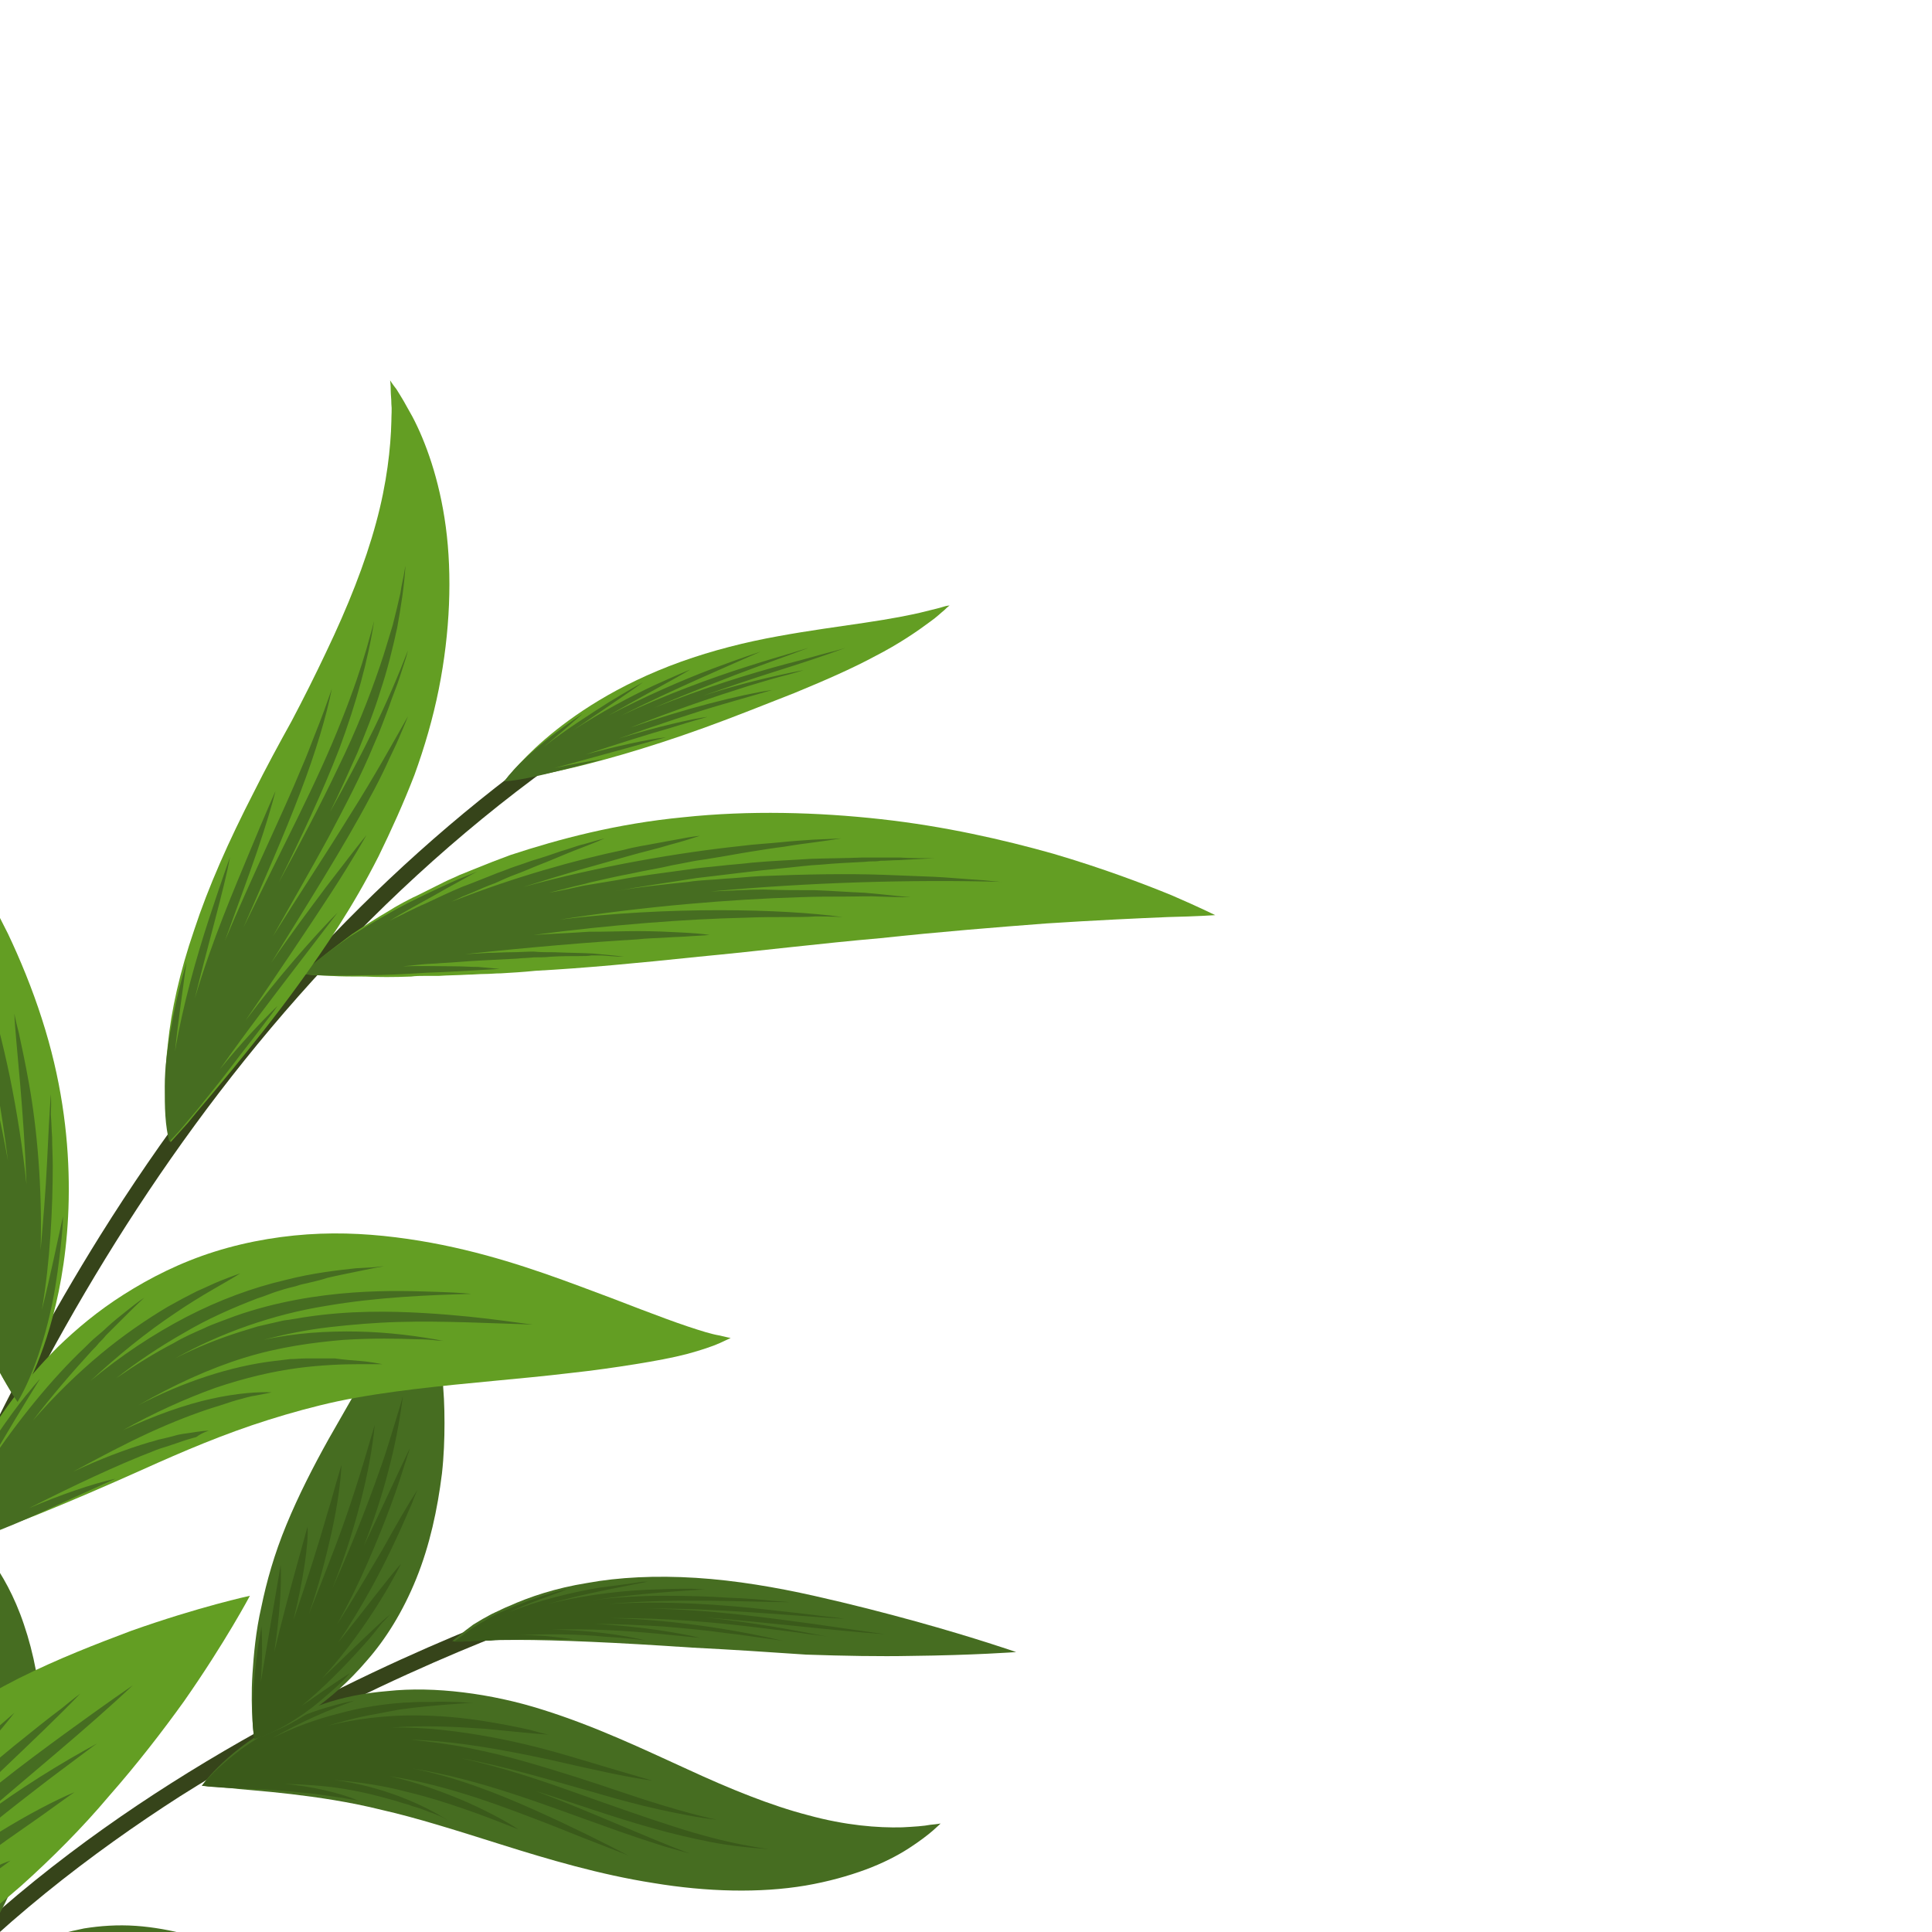 <svg xmlns="http://www.w3.org/2000/svg" xmlns:xlink="http://www.w3.org/1999/xlink" width="500" zoomAndPan="magnify" viewBox="0 0 375 375" height="500" preserveAspectRatio="xMidYMid meet" version="1.0"><defs><clipPath id="2819cea87e"><path d="M 32 73.824 L 88 73.824 L 88 222 L 32 222 Z M 32 73.824 " clip-rule="nonzero"/></clipPath></defs><path fill="#36441a" d="M -49.773 454.637 L -52.879 454.016 C -43.438 403.98 -0.82 367.723 33.227 346.117 C 70.004 322.773 105.164 310.98 105.539 310.855 L 106.531 313.836 C 106.16 313.961 71.371 325.633 34.84 348.727 C 1.418 370.207 -40.578 405.84 -49.773 454.637 Z M -49.773 454.637 " fill-opacity="1" fill-rule="nonzero"/><path fill="#466d21" d="M 134.238 319.797 C 126.91 319.297 120.449 318.926 114.73 318.676 C 109.141 318.43 104.297 318.305 100.32 318.305 C 99.324 318.305 98.332 318.305 97.461 318.305 C 96.594 318.305 95.723 318.305 94.977 318.43 C 94.23 318.43 93.484 318.43 92.863 318.43 C 92.242 318.43 91.621 318.43 91.125 318.555 C 89.012 318.68 87.77 318.555 87.77 318.555 C 87.77 318.555 88.641 317.809 90.379 316.441 C 90.875 316.07 91.375 315.699 91.871 315.324 C 92.492 314.953 93.113 314.582 93.734 314.207 C 94.48 313.836 95.227 313.34 96.094 312.965 C 96.965 312.594 97.836 312.098 98.828 311.723 C 102.68 309.984 107.773 308.246 113.988 307.254 C 120.074 306.137 127.281 305.766 135.109 306.262 C 142.938 306.758 150.766 308.125 157.973 309.738 C 165.176 311.352 171.887 313.09 177.727 314.703 C 189.406 317.934 197.234 320.664 197.234 320.664 C 197.234 320.664 188.91 321.285 176.855 321.41 C 170.77 321.535 163.812 321.41 156.48 321.16 C 149.273 320.664 141.695 320.168 134.238 319.797 Z M 134.238 319.797 " fill-opacity="1" fill-rule="nonzero"/><path fill="#3a5a1a" d="M 125.418 318.43 C 121.441 317.438 114.109 316.32 106.906 316.32 C 114.73 316.07 121.938 316.566 127.281 317.062 C 129.891 317.312 132.129 317.559 133.617 317.684 C 135.109 317.809 135.98 317.934 135.98 317.934 C 132.5 317.062 124.051 315.574 115.23 315.199 C 119.828 315.199 124.422 315.449 128.773 315.699 C 133.121 316.07 137.098 316.441 140.574 316.938 C 144.055 317.312 146.914 317.809 149.023 318.059 C 151.012 318.305 152.254 318.555 152.254 318.555 C 145.172 316.816 131.504 314.332 118.582 314.082 C 128.898 313.961 139.457 314.953 147.41 315.945 C 151.387 316.441 154.742 316.816 156.977 317.188 C 159.336 317.438 160.703 317.684 160.703 317.684 C 153.746 316.32 145.547 314.828 136.973 313.961 C 148.652 314.828 160.828 316.441 171.762 317.188 C 171.762 317.188 166.297 316.441 157.848 315.199 C 149.398 314.082 137.719 312.344 125.543 312.223 C 138.836 312.098 153.125 313.586 163.934 314.207 C 163.934 314.207 162.445 313.961 159.836 313.711 C 157.227 313.34 153.621 312.965 149.273 312.469 C 140.574 311.477 129.02 310.605 117.84 311.352 C 131.258 310.109 145.793 310.98 153.25 310.98 C 153.25 310.98 152.008 310.855 150.02 310.73 C 147.906 310.484 144.926 310.234 141.32 310.109 C 137.719 309.863 133.492 309.738 129.02 309.738 C 124.547 309.738 119.703 309.984 114.98 310.605 C 124.176 309.242 133.121 308.746 136.848 308.496 C 136.848 308.496 135.98 308.496 134.363 308.371 C 132.75 308.371 130.512 308.371 127.652 308.496 C 122.062 308.621 114.234 309.367 106.285 311.352 C 113.613 309.242 121.441 307.875 125.668 307.008 C 125.668 307.008 125.418 307.008 125.043 307.008 C 124.672 307.008 123.926 307.129 123.18 307.254 C 121.566 307.504 119.328 307.75 116.598 308.125 C 111.254 308.992 104.543 310.605 98.703 312.965 C 100.566 312.098 102.68 311.227 104.668 310.484 C 106.656 309.738 108.52 309.117 110.012 308.496 C 110.012 308.496 109.762 308.496 109.266 308.621 C 108.77 308.746 108.148 308.867 107.402 309.117 C 106.656 309.367 105.66 309.613 104.668 309.984 C 103.676 310.359 102.43 310.73 101.312 311.227 C 100.07 311.602 98.953 312.223 97.711 312.719 C 96.469 313.215 95.227 313.836 94.105 314.582 C 91.746 315.82 89.758 317.438 88.145 318.676 C 90.254 318.676 92.617 318.43 95.227 318.43 C 96.469 318.305 97.711 318.305 99.078 318.305 C 100.32 318.305 101.562 318.18 102.805 318.18 C 103.922 318.18 105.039 318.18 106.16 318.18 C 107.152 318.18 108.023 318.18 108.891 318.18 C 109.637 318.18 110.258 318.18 110.633 318.18 C 111.004 318.18 111.254 318.18 111.254 318.18 C 109.762 317.934 108.023 317.809 106.035 317.559 C 104.172 317.438 102.059 317.312 100.07 317.438 C 106.035 317.062 112.496 317.188 117.465 317.684 C 121.938 317.934 125.418 318.43 125.418 318.43 Z M 125.418 318.43 " fill-opacity="1" fill-rule="nonzero"/><path fill="#466d21" d="M 97.336 358.039 C 88.266 355.184 80.812 352.824 74.227 351.332 C 67.766 349.719 61.68 348.852 56.461 348.23 C 51.242 347.609 46.891 347.359 43.91 346.988 C 42.418 346.863 41.301 346.738 40.43 346.738 C 39.688 346.613 39.188 346.613 39.188 346.613 C 39.188 346.613 39.438 346.242 39.934 345.621 C 40.43 345 41.176 344.133 42.297 343.016 C 44.531 340.777 48.012 337.801 53.352 334.82 C 55.961 333.328 59.191 331.965 62.797 330.723 C 66.398 329.48 70.625 328.609 75.223 328.238 C 79.816 327.742 84.789 327.867 89.883 328.488 C 94.977 329.109 100.195 330.227 105.289 331.84 C 115.602 335.066 124.922 339.539 133.371 343.387 C 141.695 347.234 149.645 350.465 156.852 352.328 C 164.059 354.312 170.395 354.809 175.117 354.684 C 177.477 354.562 179.34 354.438 180.586 354.188 C 181.949 354.066 182.57 353.941 182.57 353.941 C 182.57 353.941 182.074 354.438 181.082 355.305 C 180.086 356.176 178.473 357.418 176.359 358.781 C 174.246 360.148 171.391 361.637 168.035 362.879 C 164.68 364.121 160.703 365.238 156.355 365.984 C 147.535 367.473 137.223 367.227 126.785 365.488 C 116.473 363.875 106.406 360.895 97.336 358.039 Z M 97.336 358.039 " fill-opacity="1" fill-rule="nonzero"/><path fill="#3a5a1a" d="M 86.902 353.32 C 82.551 350.465 74.102 346.613 64.785 345.496 C 69.754 345.871 74.477 346.613 78.699 347.73 C 82.926 348.727 86.777 349.969 90.008 351.086 C 93.238 352.203 95.848 353.195 97.711 353.941 C 99.574 354.684 100.566 355.059 100.566 355.059 C 98.578 353.691 95.102 351.828 90.754 349.844 C 86.402 347.98 81.184 345.992 75.594 344.754 C 87.148 346.492 98.457 350.961 107.152 354.312 C 111.5 356.051 115.23 357.543 117.84 358.535 C 120.449 359.527 121.938 360.148 121.938 360.148 C 117.465 357.789 111.004 354.562 103.797 351.332 C 96.594 348.105 88.391 344.875 80.066 343.262 C 93.363 345.371 106.406 350.586 116.598 354.188 C 121.691 356.051 125.914 357.418 129.02 358.41 C 132.129 359.281 133.867 359.777 133.867 359.777 C 124.672 356.301 114.484 351.582 103.922 347.609 C 111.379 349.969 118.957 352.699 126.535 354.809 C 130.387 355.926 134.238 356.797 137.965 357.543 C 141.82 358.285 145.547 358.66 149.148 358.906 C 149.148 358.906 147.285 358.66 144.055 358.039 C 140.824 357.418 136.227 356.301 130.883 354.562 C 125.418 352.824 119.082 350.586 112.121 348.105 C 105.164 345.621 97.586 343.016 89.508 341.277 C 98.332 342.891 107.152 345.621 115.602 347.98 C 119.828 349.223 123.926 350.34 127.902 351.207 C 131.879 352.078 135.605 352.824 139.086 353.195 C 139.086 353.195 137.223 352.824 133.992 351.953 C 130.762 351.086 126.164 349.719 120.695 347.855 C 115.23 345.992 108.77 343.883 101.809 341.895 C 98.332 340.902 94.727 340.035 91 339.289 C 87.273 338.543 83.422 338.047 79.695 337.676 C 88.887 337.922 98.332 339.785 106.531 341.523 C 114.73 343.387 121.812 345 126.66 345.621 C 126.66 345.621 120.57 343.883 111.5 341.152 C 106.906 339.785 101.438 338.297 95.348 337.18 C 89.262 336.062 82.676 335.191 75.965 335.316 C 82.426 334.82 88.887 335.191 94.23 335.562 C 99.574 336.062 103.922 336.559 106.406 336.68 C 106.406 336.68 105.164 336.434 103.051 335.812 C 100.941 335.316 97.836 334.695 93.984 334.074 C 90.129 333.453 85.41 332.957 80.191 332.957 C 74.973 332.957 69.258 333.578 63.664 334.941 C 66.273 334.199 68.883 333.453 71.492 332.957 C 72.859 332.707 74.102 332.461 75.469 332.211 C 76.09 332.086 76.711 331.965 77.457 331.84 C 78.078 331.715 78.699 331.715 79.32 331.59 C 84.293 330.969 88.766 330.723 91.871 330.473 C 91.871 330.473 91.496 330.473 90.875 330.473 C 90.254 330.473 89.387 330.348 88.145 330.348 C 87.023 330.348 85.535 330.227 83.918 330.348 C 83.172 330.348 82.305 330.348 81.434 330.348 C 80.562 330.348 79.57 330.473 78.574 330.473 C 74.723 330.723 70.25 331.344 65.777 332.586 C 61.305 333.703 56.957 335.316 52.98 337.301 C 55.59 335.812 58.324 334.445 61.055 333.203 C 63.789 331.965 66.398 330.969 68.762 330.102 C 68.762 330.102 67.27 330.348 65.031 330.969 C 62.672 331.59 59.566 332.586 56.336 334.074 C 53.105 335.562 49.625 337.426 46.645 339.66 C 43.66 341.895 41.051 344.254 39.188 346.613 C 42.172 346.988 45.527 347.113 49.004 347.234 C 52.484 347.359 55.84 347.609 58.945 347.98 C 62.051 348.23 64.66 348.727 66.523 348.973 C 68.387 349.348 69.504 349.469 69.504 349.469 C 65.902 347.98 60.559 346.738 55.219 346.242 C 59.191 346.367 63.168 346.613 66.895 347.234 C 70.625 347.855 73.977 348.727 76.961 349.594 C 77.707 349.844 78.453 350.09 79.074 350.215 C 79.695 350.465 80.441 350.711 80.938 350.836 C 82.18 351.207 83.172 351.707 84.043 351.953 C 84.914 352.328 85.656 352.574 86.031 352.824 C 86.652 353.195 86.902 353.32 86.902 353.32 Z M 86.902 353.32 " fill-opacity="1" fill-rule="nonzero"/><path fill="#466d21" d="M 80.812 306.387 C 78.203 312.844 74.848 318.18 71.246 322.277 C 67.641 326.5 64.039 329.605 60.809 331.84 C 57.578 334.074 54.719 335.441 52.609 336.309 C 50.621 337.18 49.379 337.426 49.379 337.426 C 49.379 337.426 49.129 336.184 49.004 333.949 C 48.879 331.84 48.758 328.609 49.004 324.887 C 49.254 321.16 49.625 316.691 50.742 311.848 C 51.738 307.008 53.23 301.668 55.59 295.957 C 57.949 290.242 60.809 284.656 63.789 279.316 C 65.281 276.711 66.773 274.102 68.262 271.496 C 69.754 269.012 71.121 266.777 72.363 264.668 C 74.848 260.57 76.34 256.844 76.961 253.863 C 77.207 252.375 77.332 251.133 77.332 250.262 C 77.332 249.395 77.332 248.898 77.332 248.898 C 77.332 248.898 77.707 249.145 78.453 249.766 C 79.074 250.387 80.066 251.379 81.062 252.871 C 82.055 254.359 83.172 256.348 83.918 258.707 C 84.789 261.066 85.41 263.922 85.781 266.902 C 86.156 269.883 86.277 273.109 86.277 276.215 C 86.277 279.316 86.156 282.672 85.781 286.023 C 84.914 292.977 83.422 299.93 80.812 306.387 Z M 80.812 306.387 " fill-opacity="1" fill-rule="nonzero"/><path fill="#3a5a1a" d="M 75.719 313.34 C 72.613 315.945 67.516 321.035 62.547 325.754 C 67.395 320.418 71.246 314.828 73.855 310.605 C 76.465 306.387 77.832 303.531 77.832 303.531 C 75.469 306.137 70.746 312.469 65.652 318.801 C 70.25 311.973 74.227 304.523 76.836 298.812 C 78.203 295.957 79.195 293.473 79.941 291.859 C 80.562 290.121 81.062 289.125 81.062 289.125 C 79.195 291.98 76.836 296.078 74.227 300.797 C 71.492 305.391 68.512 310.484 65.406 315.324 C 67.641 311.352 69.629 307.254 71.371 303.281 C 73.109 299.309 74.602 295.582 75.844 292.23 C 77.086 288.879 77.953 286.148 78.574 284.16 C 78.949 283.168 79.074 282.422 79.32 281.926 C 79.445 281.43 79.57 281.055 79.57 281.055 C 76.836 286.766 73.855 293.348 70.625 300.055 C 74.352 290.617 77.086 280.312 78.203 270.875 C 78.203 270.875 77.953 271.992 77.332 273.977 C 76.711 275.965 75.844 278.945 74.723 282.422 C 72.363 289.375 68.883 298.688 64.535 308.246 C 68.762 297.695 71.867 285.773 72.734 276.586 C 72.734 276.586 72.363 277.828 71.742 279.938 C 71.121 282.051 70.25 285.027 69.133 288.504 C 68.016 291.98 66.648 296.078 65.031 300.301 C 63.418 304.523 61.68 308.992 59.938 313.34 C 61.801 308 63.293 302.289 64.41 297.195 C 65.531 292.105 66.152 287.512 66.273 284.285 C 66.273 284.285 66.027 285.277 65.531 286.891 C 65.031 288.504 64.41 290.988 63.543 293.719 C 61.926 299.434 59.566 306.883 56.957 314.457 C 58.82 306.883 59.938 299.555 59.691 296.328 C 59.691 296.328 58.945 299.059 57.703 303.531 C 56.461 308 54.844 313.961 53.23 320.664 C 54.223 314.207 54.719 307.504 54.473 303.777 C 54.473 303.777 53.973 306.758 53.23 311.105 C 52.484 315.574 51.488 321.285 50.621 326.5 C 50.742 324.637 50.867 322.652 50.867 320.789 C 50.867 318.926 50.867 317.188 50.742 315.699 C 50.742 315.699 50.621 316.566 50.371 317.934 C 50.121 319.297 49.875 321.16 49.625 323.395 C 49.129 327.742 48.633 333.082 49.379 337.551 C 53.602 336.309 58.324 333.328 61.926 330.348 C 63.664 328.859 65.281 327.492 66.273 326.5 C 67.27 325.508 67.891 324.762 67.891 324.762 C 66.523 325.629 65.031 326.625 63.418 327.742 C 61.801 328.859 60.188 329.977 58.57 331.094 C 62.922 327.492 67.27 323.023 70.375 319.547 C 71.992 317.809 73.234 316.195 74.102 315.078 C 75.098 314.082 75.719 313.34 75.719 313.34 Z M 75.719 313.34 " fill-opacity="1" fill-rule="nonzero"/><path fill="#466d21" d="M 6.262 354.809 C 3.156 367.598 -2.684 376.664 -7.652 382.621 C -12.625 388.457 -16.848 391.191 -16.848 391.191 C -16.848 391.191 -19.332 386.844 -20.949 379.27 C -22.562 371.82 -23.434 361.141 -20.449 348.602 C -18.961 342.395 -16.848 336.559 -14.734 331.094 C -12.625 325.633 -10.637 320.414 -9.02 315.82 C -7.527 311.105 -6.41 306.883 -5.789 303.777 C -5.418 302.164 -5.293 300.922 -5.168 300.055 C -5.043 299.184 -4.918 298.688 -4.918 298.688 C -4.918 298.688 -4.547 299.059 -4.051 299.68 C -3.43 300.301 -2.559 301.418 -1.688 302.785 C 0.301 305.516 2.785 309.738 4.648 315.324 C 6.512 320.789 7.879 327.492 8.125 334.445 C 8.375 341.277 7.754 348.352 6.262 354.809 Z M 6.262 354.809 " fill-opacity="1" fill-rule="nonzero"/><path fill="#3a5a1a" d="M 2.41 362.137 C -0.199 365.113 -4.051 370.828 -7.652 376.414 C -4.297 370.207 -1.688 364.246 0.051 359.777 C 1.914 355.43 2.785 352.449 2.785 352.449 C 0.797 355.184 -2.809 362.012 -6.285 369.09 C -3.305 361.516 -0.57 353.941 1.168 347.98 C 2.039 345 2.785 342.516 3.156 340.656 C 3.527 338.918 3.777 337.801 3.777 337.801 C 2.41 340.902 0.547 345.25 -1.316 350.215 C -3.305 355.059 -5.418 360.52 -7.527 365.734 C -6.285 361.516 -4.918 357.168 -3.801 353.07 C -2.684 348.973 -1.688 345 -0.945 341.648 C -0.199 338.297 0.297 335.316 0.547 333.328 C 0.797 331.219 1.043 330.102 1.043 330.102 C -0.695 336.184 -2.809 343.137 -5.043 350.09 C -2.809 340.281 -1.316 329.727 -2.188 320.293 C -2.188 320.293 -2.188 320.539 -2.309 321.16 C -2.309 321.656 -2.434 322.527 -2.559 323.52 C -2.809 325.633 -3.055 328.609 -3.801 332.211 C -5.043 339.414 -7.281 348.973 -9.891 359.156 C -7.652 348.105 -5.914 335.938 -6.66 326.871 C -6.66 326.871 -7.031 331.715 -8.273 338.918 C -8.895 342.516 -9.641 346.738 -10.637 351.086 C -11.504 355.555 -12.5 360.273 -13.367 364.867 C -12.746 359.156 -12 353.32 -11.629 348.105 C -11.258 342.891 -11.258 338.297 -11.629 335.191 C -11.629 335.191 -11.754 336.184 -12 337.801 C -12.25 339.539 -12.5 341.895 -12.871 344.875 C -13.617 350.711 -14.984 358.781 -15.855 366.73 C -15.73 358.906 -15.605 351.332 -16.227 348.105 C -16.227 348.105 -16.598 350.961 -17.098 355.68 C -17.594 360.398 -17.965 366.73 -17.965 373.809 C -18.586 367.227 -19.332 360.398 -20.203 356.672 C -20.203 356.672 -20.203 369.336 -18.836 380.262 C -19.582 376.539 -20.574 372.566 -21.445 369.586 C -21.445 369.586 -20.824 383.242 -16.723 391.066 C -9.516 386.098 -2.434 374.305 -2.434 374.305 C -4.547 376.539 -7.281 379.641 -9.766 382.5 C -3.555 373.434 2.41 362.137 2.41 362.137 Z M 2.41 362.137 " fill-opacity="1" fill-rule="nonzero"/><path fill="#466d21" d="M 36.953 403.98 C 33.723 403.109 30.988 402.242 28.75 401.496 C 26.516 400.75 24.652 400.129 23.035 399.758 C 20.18 399.012 16.699 398.766 12.973 399.012 C 9.246 399.137 5.27 399.633 1.789 400.004 C -1.812 400.379 -5.043 400.875 -8.027 401.246 C -14.113 402.117 -18.836 402.738 -22.066 403.109 C -23.68 403.359 -25.047 403.48 -25.918 403.605 C -26.789 403.73 -27.285 403.73 -27.285 403.73 C -27.285 403.73 -27.035 403.359 -26.539 402.613 C -26.043 401.867 -25.297 400.75 -24.301 399.508 C -22.191 396.777 -18.836 393.051 -13.617 388.832 C -11.008 386.719 -8.027 384.609 -4.422 382.5 C -0.82 380.387 3.031 378.402 8.004 376.539 C 10.488 375.668 13.219 374.926 16.328 374.305 C 19.434 373.809 22.789 373.559 26.391 373.809 C 33.473 374.305 39.438 376.414 44.035 377.531 C 45.152 377.902 46.27 378.027 47.391 378.402 C 48.508 378.648 49.625 378.898 50.742 379.023 C 53.105 379.395 55.465 379.766 57.824 380.016 C 62.672 380.512 67.891 380.637 73.109 380.637 C 78.328 380.637 83.668 380.512 88.766 380.512 C 93.859 380.512 98.703 380.512 103.301 380.387 C 112.371 380.387 120.074 380.387 125.543 380.512 C 131.008 380.512 134.113 380.637 134.113 380.637 C 134.113 380.637 131.383 382.25 126.41 384.609 C 121.566 387.094 114.484 390.32 105.785 393.797 C 101.438 395.535 96.84 397.273 91.746 398.887 C 86.777 400.504 81.434 402.117 75.719 403.48 C 70.004 404.848 63.789 405.84 57.203 406.09 C 53.973 406.215 50.496 406.09 47.141 405.719 C 45.402 405.594 43.66 405.344 41.922 404.973 C 40.309 404.723 38.566 404.477 36.953 403.98 Z M 36.953 403.98 " fill-opacity="1" fill-rule="nonzero"/><path fill="#36441a" d="M -50.645 463.824 L -53.75 463.578 C -53.75 463.082 -49.898 409.566 -28.402 344.008 C -15.855 305.516 0.297 270.504 19.434 239.832 C 43.414 201.465 72.238 169.93 105.164 146.09 L 107.027 148.574 C 33.102 202.086 -5.789 284.906 -25.422 345 C -46.668 410.062 -50.52 463.328 -50.645 463.824 Z M -50.645 463.824 " fill-opacity="1" fill-rule="nonzero"/><path fill="#639e23" d="M 136.723 141.246 C 125.043 145.469 115.477 148.074 108.77 149.566 C 105.414 150.312 102.68 150.809 100.941 151.055 C 99.078 151.305 98.082 151.43 98.082 151.43 C 98.082 151.43 98.703 150.684 99.945 149.195 C 101.188 147.828 103.055 145.84 105.785 143.48 C 111.129 138.887 119.703 132.93 132.129 128.457 C 138.34 126.223 144.801 124.609 151.012 123.492 C 157.102 122.375 162.816 121.629 167.785 120.883 C 172.758 120.141 176.855 119.395 179.715 118.648 C 181.207 118.277 182.324 118.027 183.07 117.781 C 183.816 117.531 184.312 117.531 184.312 117.531 C 184.312 117.531 183.938 117.781 183.316 118.402 C 182.695 118.898 181.828 119.766 180.586 120.637 C 178.098 122.5 174.496 124.98 169.898 127.34 C 165.301 129.824 159.836 132.184 154.121 134.543 C 148.402 136.777 142.562 139.137 136.723 141.246 Z M 136.723 141.246 " fill-opacity="1" fill-rule="nonzero"/><path fill="#466d21" d="M 129.27 143.109 C 125.789 143.48 119.578 144.848 113.613 146.461 C 119.949 144.352 125.914 142.488 130.262 141.246 C 134.613 139.883 137.344 139.137 137.344 139.137 C 134.363 139.508 127.281 141.121 120.074 143.359 C 127.406 140.75 134.859 138.266 140.453 136.652 C 146.043 135.039 149.895 133.922 149.895 133.922 C 143.805 134.789 132.625 137.645 122.312 141.246 C 130.387 138.02 138.836 135.164 145.172 133.176 C 148.402 132.184 151.012 131.438 153 130.941 C 154.863 130.445 155.984 130.07 155.984 130.07 C 150.145 131.191 143.309 132.805 136.477 135.039 C 141.074 133.426 145.793 131.809 150.516 130.32 C 155.238 128.832 159.836 127.34 164.184 125.727 C 164.184 125.727 163.066 126.098 161.078 126.594 C 159.09 127.094 156.23 127.961 152.754 128.832 C 145.793 130.691 136.477 133.547 126.91 137.398 C 132.004 135.164 137.469 133.051 142.562 131.066 C 147.781 129.078 152.754 127.34 156.977 125.727 C 156.977 125.727 155.734 126.098 153.746 126.719 C 151.633 127.34 148.652 128.211 145.172 129.328 C 138.09 131.562 129.02 134.914 120.57 138.887 C 130.637 133.797 141.82 129.078 147.656 126.473 C 147.656 126.473 143.805 127.715 138.215 129.824 C 132.625 131.934 125.168 135.164 118.086 138.887 C 124.797 135.039 131.383 131.562 133.992 129.949 C 133.992 129.949 131.258 131.066 126.91 133.051 C 122.684 135.039 116.969 138.02 111.254 141.742 C 116.473 138.145 121.938 134.543 124.797 132.43 C 124.797 132.43 122.062 133.922 118.211 136.281 C 114.484 138.641 109.637 141.742 105.539 144.973 C 108.27 142.738 111.129 140.254 113.117 138.516 C 113.117 138.516 110.258 140.379 107.027 142.859 C 103.676 145.469 99.945 148.82 97.836 151.676 C 101.438 151.43 106.16 150.188 110.137 149.195 C 114.109 148.199 117.219 147.332 117.219 147.332 C 114.609 147.703 111.004 148.324 107.648 149.07 C 112.621 147.703 117.961 146.215 122.062 145.098 C 126.41 143.855 129.27 143.109 129.27 143.109 Z M 129.27 143.109 " fill-opacity="1" fill-rule="nonzero"/><path fill="#639e23" d="M 135.605 185.699 C 123.801 186.938 113.242 187.934 103.922 188.43 C 101.562 188.676 99.324 188.801 97.215 188.926 C 96.094 188.926 95.102 189.051 93.984 189.051 C 92.988 189.051 91.871 189.176 90.875 189.176 C 88.887 189.297 86.902 189.297 85.16 189.422 C 84.293 189.422 83.297 189.422 82.426 189.422 C 81.559 189.422 80.688 189.422 79.816 189.547 C 76.465 189.672 73.48 189.672 70.871 189.547 C 68.262 189.547 66.152 189.547 64.285 189.422 C 60.684 189.297 58.82 189.051 58.82 189.051 C 58.82 189.051 60.188 187.684 62.922 185.449 C 64.285 184.332 66.152 182.965 68.262 181.352 C 70.5 179.863 72.984 178.246 75.965 176.508 C 76.711 176.012 77.457 175.641 78.328 175.145 C 79.074 174.77 79.941 174.273 80.812 173.902 C 82.551 173.031 84.293 172.164 86.277 171.172 C 87.273 170.676 88.266 170.301 89.262 169.805 C 90.254 169.434 91.375 168.938 92.367 168.562 C 94.48 167.695 96.715 166.824 99.078 165.957 C 108.52 162.852 119.703 159.871 132.625 158.629 C 145.422 157.266 158.715 157.637 171.016 159.004 C 183.316 160.367 194.75 162.977 204.441 165.707 C 214.133 168.562 221.961 171.543 227.426 173.777 C 232.895 176.137 235.875 177.629 235.875 177.629 C 235.875 177.629 232.395 177.875 226.68 178 C 220.84 178.246 212.641 178.621 203.074 179.242 C 193.383 179.984 182.449 180.855 170.895 182.098 C 159.461 183.09 147.41 184.582 135.605 185.699 Z M 135.605 185.699 " fill-opacity="1" fill-rule="nonzero"/><path fill="#466d21" d="M 121.07 185.699 C 119.453 185.449 117.465 185.324 115.105 185.078 C 112.867 184.953 110.383 184.953 107.648 184.828 C 106.285 184.828 104.918 184.828 103.551 184.703 C 102.184 184.703 100.691 184.828 99.199 184.828 C 97.711 184.828 96.219 184.953 94.727 184.953 L 92.492 185.078 L 90.254 185.199 C 103.055 183.836 114.855 182.844 123.555 182.344 C 125.668 182.098 127.652 182.098 129.395 181.973 C 131.133 181.848 132.625 181.848 133.867 181.723 C 136.352 181.602 137.719 181.477 137.719 181.477 C 136.227 181.227 134.363 181.105 132.004 180.98 C 129.641 180.855 126.91 180.73 123.926 180.73 C 120.945 180.73 117.715 180.855 114.234 180.855 C 110.758 181.105 107.152 181.227 103.551 181.477 C 118.461 179.488 133.492 178.371 144.676 178.125 C 147.535 178 150.145 178 152.379 178 C 154.617 178 156.727 178 158.344 177.875 C 161.699 177.875 163.562 178 163.562 178 C 152.008 176.387 129.641 175.891 108.645 178.496 C 125.168 175.891 142.316 174.523 155.113 174.152 C 158.344 174.027 161.324 174.027 163.934 174.027 C 166.543 174.027 168.906 173.902 170.77 174.027 C 174.496 174.152 176.734 174.152 176.734 174.152 C 173.875 173.902 170.895 173.531 167.785 173.281 C 164.68 173.156 161.574 172.91 158.219 172.785 C 154.988 172.785 151.633 172.785 148.281 172.66 C 144.926 172.66 141.445 172.91 137.969 173.031 C 156.852 171.293 176.734 170.676 194.5 171.172 C 194.5 171.172 194.004 171.172 192.887 171.047 C 191.891 170.922 190.277 170.797 188.289 170.676 C 186.301 170.551 183.938 170.301 181.082 170.176 C 178.223 170.055 175.117 169.93 171.637 169.805 C 164.68 169.555 156.48 169.68 147.535 170.055 C 145.297 170.176 143.062 170.426 140.699 170.551 C 138.34 170.797 135.98 170.797 133.617 171.172 C 128.898 171.668 123.926 172.164 119.082 173.031 C 124.422 172.039 129.891 171.293 135.234 170.426 C 140.699 169.805 146.168 169.059 151.512 168.562 C 154.242 168.316 156.852 167.941 159.461 167.816 C 162.07 167.57 164.68 167.445 167.164 167.32 C 167.785 167.32 168.406 167.199 169.027 167.199 C 169.648 167.199 170.273 167.199 170.895 167.074 C 172.137 167.074 173.379 166.949 174.496 166.949 C 176.855 166.824 179.219 166.699 181.453 166.578 C 181.453 166.578 181.328 166.578 180.957 166.578 C 180.707 166.578 180.211 166.578 179.715 166.578 C 178.598 166.578 176.855 166.578 174.746 166.453 C 173.625 166.453 172.508 166.453 171.266 166.453 C 170.023 166.453 168.656 166.453 167.164 166.453 C 164.184 166.578 160.953 166.578 157.352 166.699 C 153.746 166.949 149.895 167.074 145.918 167.445 C 143.93 167.695 141.82 167.816 139.707 168.066 C 137.594 168.316 135.48 168.438 133.246 168.812 C 128.898 169.434 124.422 169.93 119.949 170.797 C 117.715 171.172 115.477 171.543 113.242 171.914 C 111.004 172.414 108.77 172.91 106.531 173.281 C 107.898 172.91 109.141 172.66 110.508 172.289 C 111.875 171.914 113.242 171.668 114.484 171.293 C 117.219 170.676 119.828 170.055 122.559 169.555 C 125.293 168.938 127.902 168.562 130.512 167.941 C 131.879 167.695 133.121 167.445 134.363 167.199 C 135.605 166.949 136.973 166.824 138.215 166.578 C 140.699 166.203 143.184 165.707 145.547 165.336 C 147.906 164.961 150.145 164.59 152.254 164.34 C 154.367 163.969 156.355 163.723 158.219 163.473 C 160.082 163.223 161.824 162.977 163.312 162.727 C 163.312 162.727 161.324 162.852 157.848 162.977 C 156.105 163.102 153.996 163.223 151.633 163.473 C 149.273 163.719 146.539 163.844 143.684 164.219 C 132.004 165.461 116.473 168.066 101.562 172.164 C 105.164 171.047 108.77 169.93 112.125 168.938 C 115.602 167.941 118.832 167.074 121.816 166.203 C 124.797 165.336 127.652 164.715 130.016 163.969 C 132.375 163.348 134.363 162.727 135.855 162.23 C 135.855 162.23 134.363 162.355 131.879 162.852 C 130.637 163.102 129.02 163.348 127.156 163.719 C 125.293 164.094 123.305 164.34 121.07 164.961 C 112.125 166.824 99.945 170.176 87.645 175.02 L 89.758 174.027 L 91.871 173.156 C 93.238 172.535 94.727 171.914 96.094 171.418 C 97.461 170.797 98.828 170.176 100.195 169.68 C 101.562 169.184 102.93 168.562 104.172 168.066 C 106.781 167.074 109.266 165.957 111.5 165.086 C 113.738 164.219 115.727 163.473 117.34 162.727 C 117.34 162.727 115.852 163.102 113.367 163.844 C 112.746 163.969 112 164.219 111.254 164.465 C 110.508 164.715 109.762 164.961 108.895 165.211 C 107.152 165.832 105.289 166.453 103.176 167.074 C 102.184 167.445 101.066 167.816 99.945 168.191 C 98.828 168.562 97.711 169.059 96.594 169.434 C 94.355 170.301 91.996 171.293 89.633 172.164 C 87.273 173.156 84.914 174.273 82.551 175.391 C 81.309 175.891 80.191 176.508 79.074 177.008 C 77.953 177.629 76.711 178.125 75.594 178.746 C 78.574 176.883 81.684 175.27 84.539 173.652 C 86.031 172.785 87.398 172.039 88.766 171.293 C 90.133 170.551 91.375 169.805 92.617 169.184 C 92.617 169.184 91.125 169.805 88.641 170.797 C 86.156 171.914 82.926 173.406 79.195 175.27 C 75.594 177.129 71.617 179.488 68.016 181.723 C 64.41 184.207 61.059 186.691 58.57 189.051 C 62.051 189.422 66.152 189.422 70.375 189.297 C 74.602 189.297 78.949 189.051 82.926 188.801 C 86.902 188.676 90.379 188.43 92.863 188.305 C 95.348 188.18 96.965 188.059 96.965 188.059 C 95.723 187.934 94.355 187.809 92.863 187.684 C 91.375 187.684 89.883 187.559 88.266 187.559 C 85.035 187.559 81.559 187.438 78.203 187.559 C 79.445 187.438 80.688 187.312 81.93 187.188 C 83.172 187.062 84.414 187.062 85.656 186.938 C 88.145 186.816 90.629 186.566 93.113 186.441 C 95.598 186.32 97.957 186.195 100.32 186.07 C 101.438 185.945 102.555 185.945 103.676 185.82 C 104.793 185.82 105.785 185.82 106.906 185.699 C 108.891 185.574 110.879 185.574 112.496 185.574 C 113.367 185.574 114.109 185.574 114.855 185.449 C 115.602 185.449 116.223 185.449 116.844 185.449 C 119.578 185.699 121.07 185.699 121.07 185.699 Z M 121.07 185.699 " fill-opacity="1" fill-rule="nonzero"/><g clip-path="url(#2819cea87e)"><path fill="#639e23" d="M 73.48 166.203 C 68.387 176.262 62.922 184.207 58.074 190.914 C 53.23 197.617 48.758 203.082 45.152 207.551 C 43.289 209.785 41.672 211.773 40.184 213.512 C 38.691 215.25 37.449 216.738 36.457 217.98 C 34.344 220.34 33.102 221.707 33.102 221.707 C 33.102 221.707 32.727 220.09 32.355 216.738 C 32.23 215.125 32.105 213.137 32.105 210.656 C 32.105 208.297 32.23 205.441 32.605 202.461 C 33.227 196.25 34.84 188.801 37.699 180.484 C 40.43 172.164 44.406 163.223 49.254 153.789 C 51.613 149.07 54.098 144.477 56.582 140.004 C 58.945 135.535 61.18 131.066 63.293 126.594 C 67.516 117.781 70.871 109.336 72.984 101.516 C 75.098 93.816 75.844 86.863 75.965 81.773 C 75.965 80.531 76.09 79.414 75.965 78.418 C 75.965 77.426 75.844 76.559 75.844 75.938 C 75.844 74.57 75.719 73.824 75.719 73.824 C 75.719 73.824 76.09 74.445 76.961 75.562 C 77.332 76.184 77.832 76.93 78.328 77.801 C 78.824 78.668 79.445 79.785 80.066 80.902 C 82.551 85.621 85.285 92.945 86.527 102.258 C 87.77 111.57 87.398 122.621 85.16 133.797 C 84.043 139.383 82.426 144.973 80.438 150.434 C 78.328 155.898 75.965 161.113 73.48 166.203 Z M 73.48 166.203 " fill-opacity="1" fill-rule="nonzero"/></g><path fill="#466d21" d="M 65.531 177.129 C 61.18 181.477 53.973 189.672 47.637 198.113 C 53.973 188.801 59.938 179.984 64.285 173.281 C 68.637 166.578 71.121 162.105 71.121 162.105 C 69.383 164.219 66.648 167.816 63.293 172.164 C 60.062 176.508 56.211 181.602 52.609 186.938 C 59.566 175.641 66.895 164.094 71.742 154.906 C 72.984 152.672 74.102 150.434 74.973 148.574 C 75.844 146.586 76.711 144.973 77.332 143.48 C 78.574 140.625 79.195 139.012 79.195 139.012 C 76.465 143.855 72.613 150.809 67.891 158.258 C 63.293 165.707 57.949 173.777 52.98 181.723 C 56.582 175.27 60.434 168.688 63.789 162.48 C 67.145 156.148 70.25 150.188 72.488 144.723 C 73.73 141.992 74.602 139.508 75.469 137.273 C 76.215 135.039 77.086 133.051 77.582 131.438 C 78.078 129.824 78.574 128.457 78.824 127.59 C 79.074 126.719 79.195 126.223 79.195 126.223 C 77.332 131.066 75.098 136.281 72.488 141.621 C 69.879 146.957 67.02 152.297 64.039 157.637 C 65.902 153.91 67.641 149.938 69.383 146.09 C 70.996 142.117 72.613 138.145 73.855 134.047 C 75.223 129.949 76.215 125.852 77.086 121.879 C 77.832 117.781 78.453 113.805 78.699 109.832 C 78.699 109.832 78.574 110.328 78.453 111.199 C 78.328 112.066 77.953 113.434 77.707 115.172 C 77.332 116.91 76.836 118.898 76.215 121.379 C 75.469 123.738 74.723 126.473 73.73 129.328 C 71.742 135.164 69.133 141.867 65.652 148.945 C 62.301 156.023 58.324 163.598 54.098 171.293 C 58.324 162.852 62.547 153.91 65.902 145.219 C 69.133 136.527 71.492 127.961 72.613 120.512 C 72.613 120.512 72.488 121.008 72.238 122 C 71.992 122.871 71.617 124.238 71.121 125.977 C 70.125 129.453 68.512 134.293 66.273 139.883 C 64.039 145.594 61.055 152.051 57.703 158.879 C 54.348 165.707 50.742 172.91 47.266 179.984 C 51.117 171.172 55.094 162.23 58.199 154.035 C 61.305 145.965 63.418 138.762 64.41 133.672 C 64.41 133.672 63.914 135.164 62.922 137.895 C 62.422 139.262 61.801 140.875 61.055 142.738 C 60.312 144.598 59.566 146.711 58.57 148.945 C 54.844 158.008 48.879 170.176 43.66 182.594 C 45.898 176.387 48.133 170.426 49.875 165.336 C 51.613 160.242 52.855 156.023 53.477 153.539 C 53.477 153.539 51.488 158.008 48.508 165.211 C 45.527 172.414 41.176 182.469 37.82 193.77 C 40.43 183.09 43.539 172.414 44.656 166.328 C 44.656 166.328 42.918 171.172 40.555 178.371 C 38.195 185.574 35.461 195.133 33.969 204.074 C 34.59 197.988 35.586 191.41 36.207 186.691 C 36.207 186.691 35.836 188.059 35.211 190.293 C 34.59 192.652 33.848 195.754 33.227 199.355 C 32.852 201.094 32.605 203.082 32.355 205.066 C 32.105 207.055 31.98 209.039 31.98 210.902 C 31.98 212.891 31.98 214.754 32.105 216.613 C 32.23 218.477 32.48 220.09 32.852 221.582 C 33.969 220.465 35.09 219.223 36.207 217.855 C 37.324 216.492 38.566 215.125 39.688 213.633 C 40.93 212.145 42.047 210.656 43.164 209.289 C 44.281 207.801 45.402 206.434 46.395 205.066 C 48.508 202.336 50.371 199.977 51.738 198.113 C 53.105 196.375 53.852 195.258 53.852 195.258 C 50.621 198.363 46.395 202.957 42.668 207.551 C 47.637 200.473 53.352 193.023 57.824 187.188 C 62.301 181.352 65.531 177.129 65.531 177.129 Z M 65.531 177.129 " fill-opacity="1" fill-rule="nonzero"/><path fill="#639e23" d="M 52.109 275.594 C 43.414 278.324 35.336 281.801 27.883 285.152 C 20.426 288.504 13.469 291.484 7.629 293.844 C 1.789 296.203 -3.18 297.816 -6.535 298.812 C -9.891 299.805 -11.879 300.176 -11.879 300.176 C -11.879 300.176 -11.379 298.316 -10.262 294.961 C -9.02 291.609 -7.156 286.891 -3.801 281.055 C -0.445 275.344 4.152 268.516 11.234 261.438 C 14.836 257.961 18.938 254.484 24.031 251.258 C 29.125 248.027 34.965 245.047 41.672 242.938 C 48.383 240.828 55.465 239.711 62.176 239.461 C 68.883 239.211 75.344 239.832 81.434 240.828 C 93.484 242.812 103.797 246.414 112.496 249.641 C 116.844 251.258 120.82 252.746 124.301 254.113 C 127.902 255.477 130.883 256.594 133.492 257.465 C 136.102 258.332 138.09 258.953 139.582 259.203 C 141.074 259.574 141.82 259.699 141.82 259.699 C 141.82 259.699 141.074 260.07 139.707 260.691 C 138.34 261.312 136.102 262.059 133.371 262.805 C 130.512 263.547 127.156 264.168 123.305 264.789 C 119.453 265.41 115.105 266.031 110.508 266.527 C 101.188 267.645 90.629 268.391 80.438 269.633 C 75.344 270.254 70.25 271 65.531 271.992 C 60.934 272.984 56.461 274.227 52.109 275.594 Z M 52.109 275.594 " fill-opacity="1" fill-rule="nonzero"/><path fill="#466d21" d="M 40.555 277.703 C 39.066 277.703 37.449 278.074 35.461 278.324 C 34.469 278.449 33.473 278.82 32.355 279.07 C 31.859 279.195 31.238 279.316 30.738 279.441 C 30.242 279.566 29.621 279.812 29 279.938 C 24.402 281.305 19.184 283.289 14.215 285.648 C 19.434 282.793 24.402 280.188 29 278.074 C 33.598 275.965 37.82 274.352 41.301 273.234 C 43.039 272.738 44.656 272.117 46.023 271.742 C 47.391 271.371 48.633 271 49.625 270.875 C 51.613 270.504 52.73 270.254 52.73 270.254 C 50.246 270.129 46.148 270.379 41.051 271.496 C 35.957 272.613 29.996 274.723 23.906 277.578 C 29.871 274.227 35.957 271.496 41.797 269.383 C 47.637 267.398 53.105 266.156 57.824 265.535 C 62.547 264.914 66.773 264.789 69.629 264.789 C 71.121 264.789 72.238 264.789 72.984 264.789 C 73.73 264.789 74.227 264.789 74.227 264.789 C 72.984 264.543 71.492 264.293 70.004 264.168 C 68.387 264.047 66.773 263.922 65.031 263.672 C 64.164 263.672 63.168 263.672 62.301 263.672 C 61.801 263.672 61.305 263.672 60.809 263.672 C 60.312 263.672 59.812 263.672 59.316 263.672 C 58.324 263.672 57.328 263.797 56.336 263.797 C 55.34 263.922 54.348 264.047 53.23 264.168 C 44.781 265.164 35.461 268.266 26.887 272.738 C 33.598 268.887 40.555 265.66 47.391 263.547 C 54.223 261.438 60.809 260.57 66.648 260.07 C 72.488 259.699 77.332 259.824 80.812 259.949 C 82.551 259.949 83.918 260.07 84.914 260.195 C 85.906 260.195 86.402 260.32 86.402 260.32 C 81.184 259.328 75.469 258.582 69.504 258.457 C 63.543 258.332 57.203 258.707 51.117 260.07 C 55.34 258.953 59.691 258.086 64.039 257.59 C 68.387 257.094 72.859 256.719 77.332 256.594 C 86.156 256.348 94.977 256.844 103.426 257.094 C 103.426 257.094 101.312 256.844 97.711 256.348 C 93.984 255.852 88.641 255.23 82.18 254.855 C 75.719 254.484 67.891 254.359 59.566 255.602 C 58.57 255.727 57.453 255.977 56.461 256.098 C 55.961 256.223 55.34 256.223 54.844 256.348 C 54.348 256.473 53.727 256.594 53.23 256.719 C 52.109 256.969 51.117 257.215 50 257.465 C 48.879 257.836 47.887 258.086 46.77 258.457 C 42.418 259.824 38.07 261.562 33.969 263.672 C 42.793 258.707 53.105 255.105 63.168 253.492 C 73.234 251.754 83.172 251.379 91.496 251.133 C 91.496 251.133 89.262 250.883 85.16 250.762 C 81.184 250.637 75.344 250.387 68.512 250.883 C 61.68 251.379 53.602 252.621 45.527 255.477 C 44.531 255.852 43.539 256.223 42.543 256.594 C 41.551 256.969 40.555 257.34 39.562 257.836 C 37.574 258.707 35.586 259.574 33.723 260.691 C 29.871 262.68 26.145 265.039 22.539 267.523 C 26.641 264.293 31.113 261.312 35.711 258.707 C 40.309 255.977 45.152 253.863 50 252 C 51.242 251.629 52.359 251.133 53.477 250.762 C 54.594 250.387 55.84 250.016 56.957 249.766 C 57.578 249.641 58.074 249.395 58.695 249.27 C 59.316 249.145 59.812 249.023 60.312 248.898 C 61.43 248.648 62.422 248.402 63.543 248.027 C 65.652 247.531 67.641 247.16 69.383 246.785 C 71.246 246.414 72.859 246.043 74.477 245.793 C 74.477 245.793 73.977 245.793 73.109 245.918 C 72.238 246.043 70.871 246.043 69.133 246.164 C 65.777 246.539 60.809 247.035 55.094 248.523 C 49.254 249.891 42.668 252.25 36.207 255.602 C 29.746 258.953 23.41 263.176 17.57 268.02 C 22.914 263.051 28.629 258.457 33.848 254.98 C 39.066 251.379 43.91 248.898 46.645 247.16 C 46.645 247.16 45.152 247.656 42.668 248.648 C 41.426 249.145 39.934 249.891 38.195 250.637 C 36.457 251.504 34.59 252.5 32.602 253.617 C 28.629 255.977 24.031 259.078 19.559 262.805 C 15.086 266.527 10.613 270.875 6.387 275.719 C 9.988 271 13.965 266.406 17.816 262.184 C 18.316 261.688 18.812 261.191 19.184 260.691 C 19.68 260.195 20.18 259.699 20.551 259.203 C 21.547 258.211 22.414 257.34 23.285 256.473 C 25.023 254.734 26.641 253.117 28.008 251.879 C 28.008 251.879 26.641 252.746 24.527 254.484 C 23.41 255.355 22.168 256.348 20.801 257.59 C 20.18 258.211 19.434 258.832 18.688 259.453 C 17.941 260.07 17.195 260.816 16.449 261.562 C 10.113 267.523 3.281 275.965 -2.062 284.035 C 1.168 278.324 4.895 272.242 7.754 267.645 C 7.754 267.645 7.504 267.895 7.008 268.516 C 6.512 269.012 5.891 269.883 5.02 270.875 C 3.406 272.859 1.293 275.719 -0.945 279.07 C -5.293 285.648 -9.641 293.969 -11.379 300.551 C -4.547 299.184 3.902 295.457 10.613 292.355 C 17.195 289.375 22.414 287.016 22.414 287.016 C 17.816 288.008 11.48 290.242 5.641 292.727 C 13.965 288.504 22.91 284.285 29.746 281.676 C 30.617 281.305 31.359 281.055 32.23 280.809 C 32.977 280.559 33.723 280.312 34.469 280.062 C 35.832 279.566 37.078 279.195 38.07 278.945 C 39.438 277.953 40.555 277.703 40.555 277.703 Z M 40.555 277.703 " fill-opacity="1" fill-rule="nonzero"/><path fill="#639e23" d="M 8.125 197.742 C 11.855 209.289 13.223 219.969 13.344 229.402 C 13.469 238.715 12.352 246.785 10.859 253.117 C 9.367 259.453 7.504 264.293 6.016 267.398 C 4.523 270.625 3.531 272.117 3.531 272.117 C 3.531 272.117 2.41 270.504 0.672 267.645 C -1.066 264.668 -3.43 260.32 -6.164 254.855 C -8.895 249.27 -11.879 242.566 -14.984 234.867 C -18.09 227.043 -21.32 218.23 -24.426 208.172 C -26.043 203.203 -27.531 198.113 -29.023 192.773 C -30.516 187.438 -32.008 181.973 -33.25 176.508 C -34.492 170.922 -35.484 165.336 -35.98 159.871 C -36.602 154.285 -36.602 149.316 -36.602 144.848 C -36.602 140.379 -36.48 136.406 -36.727 132.93 C -36.852 129.453 -37.102 126.348 -37.598 123.863 C -37.844 122.621 -38.094 121.504 -38.344 120.387 C -38.59 119.395 -38.84 118.523 -39.09 117.902 C -39.586 116.539 -39.832 115.793 -39.832 115.793 C -39.832 115.793 -39.211 116.164 -37.969 117.035 C -37.348 117.406 -36.602 118.027 -35.734 118.773 C -34.863 119.52 -33.992 120.387 -33 121.379 C -31.012 123.492 -28.777 126.223 -26.539 129.574 C -24.301 132.93 -22.191 136.777 -20.078 140.875 C -17.965 144.973 -15.855 149.195 -13.617 153.289 C -11.379 157.512 -8.77 161.859 -6.285 166.453 C -3.676 171.047 -1.066 176.012 1.543 181.227 C 3.902 186.195 6.262 191.906 8.125 197.742 Z M 8.125 197.742 " fill-opacity="1" fill-rule="nonzero"/><path fill="#466d21" d="M 9.867 212.395 C 9.617 215.746 9.367 220.465 9.121 225.805 C 8.871 231.141 8.375 236.977 7.879 242.688 C 8.25 230.398 7.133 218.727 5.641 210.406 C 4.895 206.184 4.152 202.832 3.652 200.473 C 3.031 198.113 2.785 196.75 2.785 196.75 C 2.906 199.727 3.406 204.445 3.902 210.281 C 4.398 216.117 4.895 222.945 5.145 229.898 C 4.398 222.824 3.281 215.746 1.914 209.039 C 0.547 202.461 -1.066 196.25 -2.684 191.035 C -4.297 185.82 -5.664 181.602 -6.66 178.746 C -7.652 175.891 -8.273 174.152 -8.273 174.152 C -7.406 179.613 -5.418 187.312 -3.43 196.375 C -2.434 200.848 -1.441 205.688 -0.695 210.531 C 0.176 215.371 0.922 220.34 1.543 225.305 C 0.176 217.609 -1.566 209.91 -3.676 202.707 C -5.789 195.508 -8.148 188.926 -10.137 183.34 C -12.25 177.75 -13.988 173.156 -15.23 169.93 C -16.352 166.699 -17.098 164.84 -17.098 164.84 C -14.859 175.02 -10.758 186.816 -7.406 199.109 C -10.137 190.789 -13.742 182.594 -17.098 174.523 C -20.574 166.453 -23.805 158.629 -26.539 150.934 C -26.539 150.934 -26.168 152.918 -25.172 156.395 C -24.18 159.871 -22.688 164.961 -20.574 170.922 C -18.461 176.883 -15.855 183.961 -13.121 191.535 C -10.387 199.23 -7.777 207.551 -5.539 216.367 C -8.273 206.93 -11.879 197.492 -15.977 188.676 C -19.953 179.863 -24.18 171.543 -27.781 164.094 C -27.781 164.094 -27.035 166.203 -25.668 169.93 C -24.301 173.531 -22.316 178.621 -19.953 184.582 C -17.469 190.539 -14.859 197.371 -12.25 204.695 C -9.766 212.02 -7.406 219.969 -5.418 227.789 C -8.273 218.477 -11.879 209.039 -15.73 201.094 C -19.582 193.023 -23.559 186.195 -26.539 181.352 C -26.539 181.352 -23.805 187.684 -19.582 197.246 C -15.605 206.559 -10.883 219.223 -7.031 232.258 C -11.629 219.844 -17.344 208.668 -20.574 204.445 C -20.574 204.445 -20.078 205.562 -19.332 207.676 C -18.461 209.785 -17.344 212.641 -15.855 216.242 C -12.996 223.566 -9.27 233.5 -5.539 244.676 C -7.652 239.586 -10.016 234.617 -12.25 230.273 C -14.609 225.926 -16.848 222.328 -18.586 219.844 C -18.586 219.844 -18.09 220.961 -17.098 222.945 C -16.598 223.941 -16.102 225.184 -15.48 226.547 C -14.859 227.914 -14.113 229.527 -13.367 231.141 C -10.387 237.848 -6.66 246.91 -3.43 255.355 C -6.039 249.766 -9.27 244.055 -11.879 240.082 C -11.879 240.082 -11.379 241.324 -10.512 243.434 C -9.641 245.547 -8.273 248.523 -6.906 251.754 C -3.926 258.332 -0.445 266.527 3.406 272.117 C 6.883 266.281 9.492 257.34 10.734 249.766 C 11.355 245.918 11.73 242.566 11.977 240.082 C 12.227 237.598 12.227 236.109 12.227 236.109 C 11.109 241.074 9.742 247.902 8.125 254.238 C 9.742 244.926 10.238 234.371 10.238 226.301 C 10.238 224.312 10.113 222.449 10.113 220.711 C 9.988 218.973 9.988 217.609 9.867 216.367 C 9.992 213.758 9.867 212.395 9.867 212.395 Z M 9.867 212.395 " fill-opacity="1" fill-rule="nonzero"/><path fill="#639e23" d="M 4.027 366.109 C -1.938 371.324 -7.527 375.422 -12.625 378.898 C -15.23 380.637 -17.594 382.125 -19.953 383.617 C -22.191 385.105 -24.426 386.348 -26.414 387.465 C -27.41 388.086 -28.402 388.582 -29.398 389.078 C -30.266 389.574 -31.137 390.07 -32.008 390.57 C -32.875 391.066 -33.621 391.438 -34.367 391.809 C -35.113 392.184 -35.734 392.555 -36.355 392.93 C -38.84 394.293 -40.332 394.914 -40.332 394.914 C -40.332 394.914 -40.828 393.426 -41.199 390.57 C -41.324 389.824 -41.324 389.078 -41.449 388.211 C -41.449 387.34 -41.449 386.348 -41.449 385.355 C -41.449 384.359 -41.449 383.242 -41.324 382 C -41.199 380.762 -41.074 379.52 -40.828 378.277 C -40.453 375.543 -39.711 372.812 -38.715 369.586 C -37.598 366.605 -36.23 363.254 -34.492 360.023 C -30.887 353.445 -25.668 346.613 -18.711 340.531 C -11.754 334.445 -3.926 329.605 3.652 325.754 C 11.355 321.906 18.812 319.051 25.398 316.566 C 38.691 311.848 48.508 309.738 48.508 309.738 C 48.508 309.738 43.785 318.676 35.711 330.227 C 31.609 335.938 26.641 342.395 21.172 348.602 C 15.953 354.809 9.992 360.77 4.027 366.109 Z M 4.027 366.109 " fill-opacity="1" fill-rule="nonzero"/><path fill="#466d21" d="M -4.672 370.828 C -9.27 372.191 -16.973 375.668 -23.805 380.262 C -16.973 374.801 -10.512 370.207 -5.789 366.73 C -0.945 363.375 2.039 361.141 2.039 361.141 C -1.938 362.508 -10.387 366.852 -18.461 372.688 C -10.758 365.984 -2.684 359.898 3.777 355.43 C 7.008 353.195 9.617 351.332 11.48 349.969 C 13.344 348.602 14.465 347.855 14.465 347.855 C 6.758 351.086 -6.66 358.906 -17.719 368.219 C -9.516 360.273 -0.324 352.945 6.758 347.484 C 10.238 344.754 13.344 342.516 15.457 340.902 C 17.57 339.289 18.812 338.418 18.812 338.418 C 11.73 342.27 3.652 347.234 -3.926 352.945 C 5.891 344.379 16.699 335.688 25.77 327.121 C 25.77 327.121 20.676 330.598 12.848 336.309 C 5.02 342.02 -5.539 349.844 -15.48 359.402 C -5.168 348.352 7.008 337.676 15.582 328.734 C 15.582 328.734 14.215 329.727 11.977 331.59 C 9.617 333.328 6.387 335.938 2.535 339.039 C -5.168 345.375 -15.109 354.066 -23.184 363.875 C -14.113 351.332 -2.559 339.414 2.785 332.461 C 2.785 332.461 1.789 333.328 -0.074 334.941 C -1.812 336.559 -4.422 338.793 -7.406 341.648 C -13.367 347.359 -21.07 355.43 -27.285 364.617 C -21.816 355.184 -15.73 346.738 -13.617 342.641 C -13.617 342.641 -14.363 343.387 -15.605 344.754 C -16.848 346.117 -18.711 348.105 -20.699 350.711 C -24.801 355.805 -30.141 363.254 -34.242 372.191 C -31.137 363.625 -26.91 354.934 -24.922 349.844 C -24.922 349.844 -25.547 350.836 -26.539 352.449 C -27.035 353.32 -27.656 354.312 -28.277 355.43 C -28.898 356.547 -29.645 357.914 -30.391 359.281 C -33.371 364.992 -36.852 372.688 -38.59 380.141 C -37.844 374.926 -36.48 369.336 -35.609 365.238 C -35.609 365.238 -36.105 366.355 -36.852 368.219 C -37.598 370.082 -38.469 372.812 -39.336 375.793 C -40.082 378.898 -40.703 382.25 -40.828 385.602 C -40.828 386.473 -40.953 387.215 -40.953 388.086 C -40.953 388.953 -40.828 389.699 -40.828 390.57 C -40.703 392.184 -40.453 393.672 -40.082 395.039 C -38.715 394.418 -37.473 393.797 -36.105 392.93 C -34.863 392.184 -33.496 391.312 -32.129 390.57 C -29.52 388.953 -26.91 387.34 -24.676 385.852 C -22.316 384.484 -20.449 383.117 -18.961 382.25 C -17.469 381.379 -16.723 380.762 -16.723 380.762 C -20.203 382 -24.801 384.113 -28.777 386.594 C -23.309 382.5 -17.219 378.523 -12.5 375.668 C -11.258 374.926 -10.262 374.305 -9.27 373.684 C -8.273 373.062 -7.406 372.566 -6.66 372.191 C -5.539 371.324 -4.672 370.828 -4.672 370.828 Z M -4.672 370.828 " fill-opacity="1" fill-rule="nonzero"/></svg>